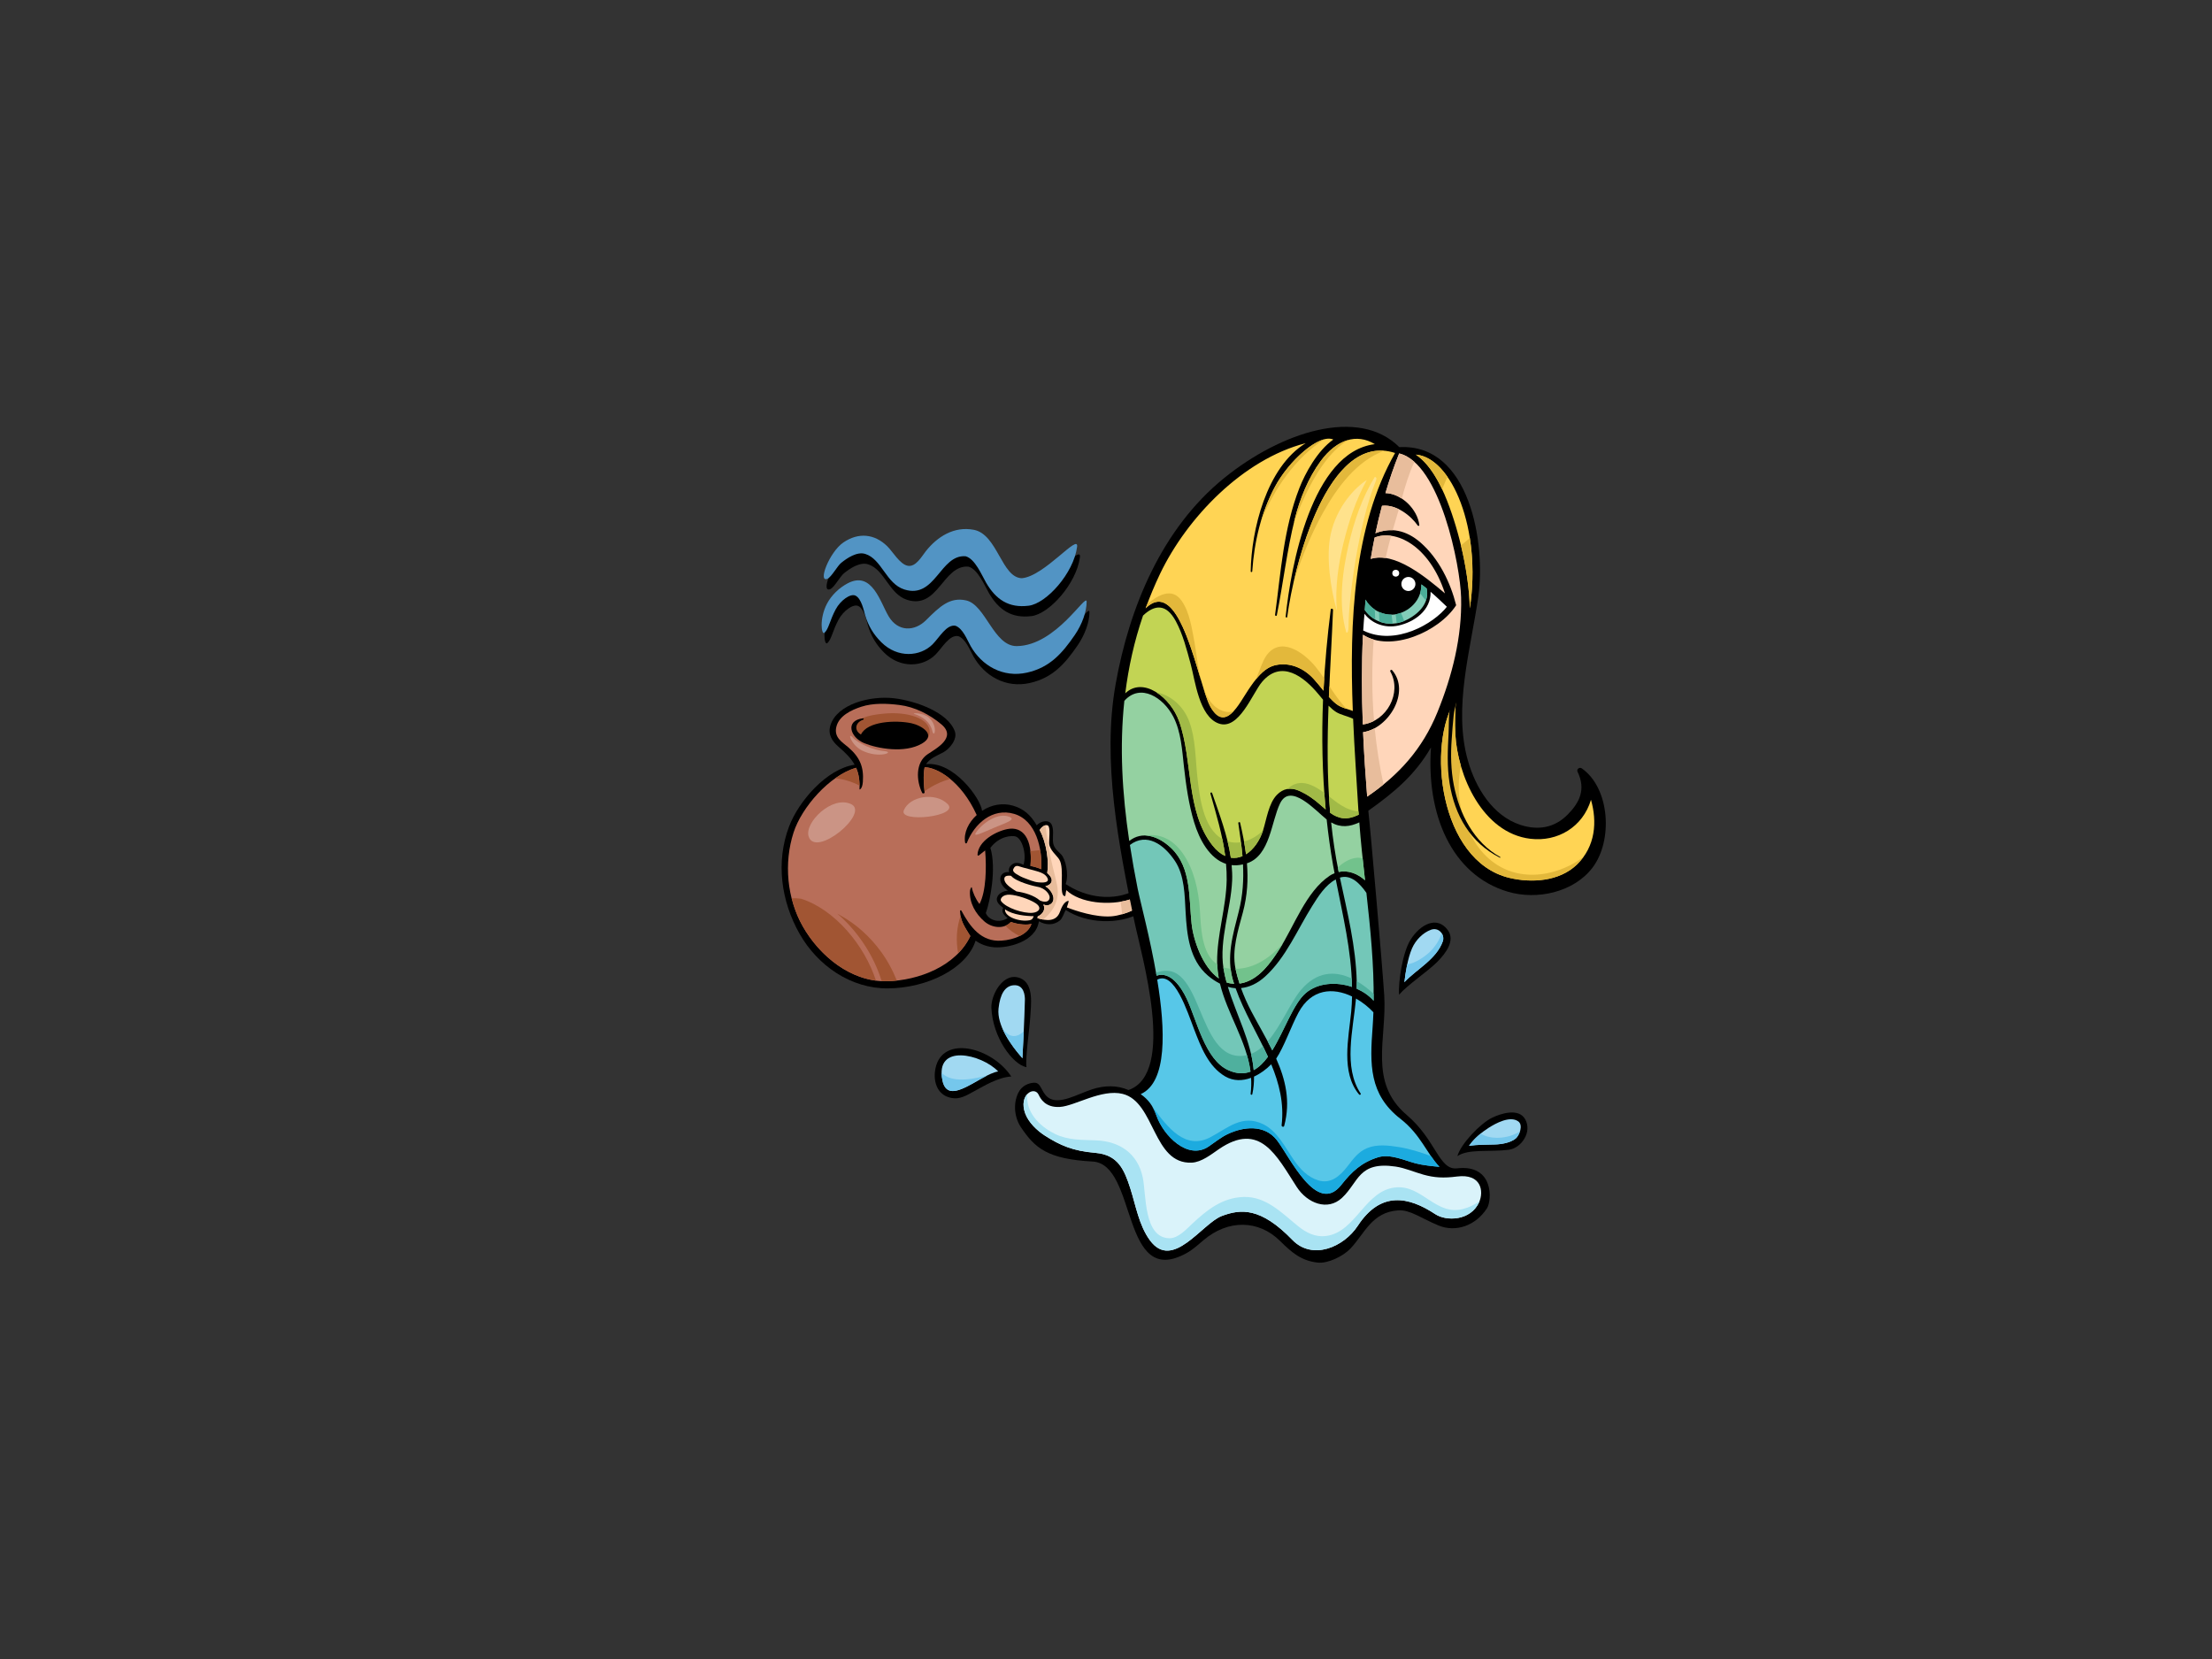 <?xml version="1.0" encoding="utf-8"?>
<!-- Generator: Adobe Illustrator 17.0.0, SVG Export Plug-In . SVG Version: 6.00 Build 0)  -->
<!DOCTYPE svg PUBLIC "-//W3C//DTD SVG 1.1//EN" "http://www.w3.org/Graphics/SVG/1.1/DTD/svg11.dtd">
<svg version="1.1" id="Layer_1" xmlns="http://www.w3.org/2000/svg" xmlns:xlink="http://www.w3.org/1999/xlink" x="0px" y="0px"
	 width="800px" height="600px" viewBox="0 0 800 600" enable-background="new 0 0 800 600" xml:space="preserve">
<rect x="0" y="0" width="800" height="600" fill="#333333" stroke="none"/>
<g>
	<path d="M410.757,322.034c-0.013-0.041-0.023-0.083-0.036-0.123c-8.016,4.18-17.721,2.827-25.318-2.185
		c1.339-3.733-0.189-9.212-1.591-10.678s-2.948-2.477-3.014-4.965c-0.051-1.872,0.348-3.97-0.399-5.743
		c-0.895-2.124-4.018-1.436-5.461,0.142c-2.212-3.835-4.824-6.001-8.551-7.098c-3.658-1.076-7.776-0.441-11.21,1.872
		c-0.415-4.374-10.295-18.04-20.249-16.889c1.311-2.071,3.902-3.07,6.117-4.217c2.201-1.138,5.336-4.67,4.282-7.639
		c-2.421-6.819-13.925-10.972-21.8-11.956c-8.741-1.089-20.767,2.079-23.177,9.707c-1.063,3.364,0.648,5.858,2.94,7.83
		c2.591,2.226,4.528,4.199,5.801,6.476c-10.153,1.493-20.251,13.23-23.691,22.283c-4.886,12.841-2.924,27.07,3.788,38.884
		c6.548,11.526,18.568,19.84,31.967,19.728c14.358-0.12,28.506-7.257,31.676-17.259c1.904,1.356,4.217,2.219,6.857,2.399
		c4.715,0.322,14.948-1.888,16.043-9.415c2.392,1.382,5.275,1.583,7.578-0.28c0.964-0.78,1.456-2.641,2.129-3.807
		c7.596,4.951,19.201,5.489,27.325,0.936C412.118,327.354,411.512,324.666,410.757,322.034z M364.43,332.028
		c-3.238,2.123-7.029,0.579-7.893-1.83c1.565-4.218,3.89-16.183,1.651-23.563c3.292-4.39,7.907-4.497,9.112-4.122
		c2.365,0.736,4.057,6.318,2.878,10.246c-1.291-0.643-2.932-1.086-4.127-0.138c-0.987,0.784-1.398,1.687-1.085,2.794
		c-3.711-0.38-4.605,3.889-0.45,6.714c-1.165,0.019-3.395,0.783-3.899,2.463c-0.574,1.912,1.48,3.116,2.2,3.751
		C362.053,329.692,363.048,331.007,364.43,332.028z"/>
	<path fill="#B86E59" d="M362.145,340.203c-7.253,0.481-11.283-4.941-14.457-10.873c-0.131-0.245-0.5-0.081-0.484,0.167
		c0.229,3.72,1.562,5.54,3.729,9.045c-5.161,10.96-18.799,16.058-30.08,16.343c-13.087,0.33-24.466-9.232-30.488-19.815
		c-5.779-10.156-6.923-22.941-3.362-33.983c2.935-9.105,12.979-20.631,22.612-23.415c0.952,2.14,1.392,4.584,1.232,7.779
		c-0.012,0.24,1.024-0.105,1.215-2.653c0.396-5.296-0.988-8.853-5.268-12.529c-2.215-1.901-5.217-3.533-4.329-7.347
		c0.944-4.062,5.468-6.152,8.967-7.3c4.368-1.426,9.311-1.218,13.81-0.661c5.635,0.701,10.976,3.417,15.267,7.053
		c5.56,4.712-1.844,8.638-5.013,10.755c-4.528,3.03-4.096,9.695-1.989,13.959c0.197,0.402,0.932,0.264,0.883-0.216
		c-0.238-2.4-0.598-5.817,0.007-9.025c4.323,0.035,13.159,4.737,18.842,17.278c-2.924,2.678-4.795,6.347-4.198,9.984
		c0.051,0.322,0.516,0.405,0.639,0.084c2.68-6.884,9.24-12.81,17.126-10.474c7.976,2.365,10.211,12.707,9.794,20.018
		c-1.226-0.558-2.595-0.942-3.921-1.198c0.873-10.057-2.859-14.447-8.39-13.323c-4.231,0.86-10.501,4.333-10.764,9.247
		c-0.01,0.231,0.245,0.469,0.463,0.291c0.648-0.532,1.658-1.281,2.297-1.817c0.521,6.09,0.388,14.773-2.042,19.369
		c-1.403-1.785-2.463-4.233-2.74-5.862c-0.106-0.623-0.648,0.376-0.696,1.12c-0.282,4.343,2.034,8.304,5.243,11.076
		c2.685,2.319,7.048,2.906,9.534,0.165c2.994,1.019,6.181,1.147,7.465,0.675C371.894,337.845,366.947,339.885,362.145,340.203z"/>
	<path fill="#A15533" d="M365.586,333.448c-0.577,0.636-1.263,1.076-1.998,1.374c1.521,1.558,3.254,2.775,5.152,3.724
		c2.089-1.021,3.712-2.493,4.311-4.423C371.768,334.595,368.58,334.468,365.586,333.448z"/>
	<path fill="#A15533" d="M347.419,331.19c-1.492,4.336-1.746,9.067-0.892,13.596c1.782-1.824,3.299-3.89,4.407-6.244
		C349.126,335.616,347.909,333.852,347.419,331.19z"/>
	<path fill="#A15533" d="M320.078,258.063c-3.462,0.318-9.427,0.938-11.315,4.194c-0.824,1.423-0.158,3.007,0.791,3.877
		c1.539,1.679,5.485,2.988,9.884,3.601c7.57,1.056,16.48,0.047,16.781-4.708C336.56,259.637,327.832,257.351,320.078,258.063z"/>
	<path fill="#A15533" d="M289.694,325.029c-1.125-0.165-2.246-0.208-3.353-0.119c0.897,3.552,2.22,6.989,4.025,10.16
		c5.39,9.472,15.078,18.104,26.435,19.58C312.65,341.793,301.831,328.883,289.694,325.029z"/>
	<path fill="#A15533" d="M318.223,343.64c-3.695-4.899-8.271-9.135-13.62-12.183c-0.577-0.328-1.179-0.674-1.793-1.024
		c7.422,6.309,13.322,15.348,16.048,24.409c0.661,0.033,1.324,0.059,1.995,0.042c1.148-0.029,2.324-0.122,3.51-0.253
		C322.772,350.735,320.774,347.022,318.223,343.64z"/>
	<path fill="#A15533" d="M302.039,281.514c3.055,0.203,6.021,1.172,8.814,2.601c-0.013-2.541-0.426-4.617-1.237-6.441
		C307.071,278.409,304.501,279.765,302.039,281.514z"/>
	<path fill="#A15533" d="M334.397,277.488c-0.58,3.073-0.274,6.327-0.039,8.705c2.864-2.056,6.02-3.6,9.31-4.451
		C340.078,278.788,336.633,277.506,334.397,277.488z"/>
	<path fill="#A15533" d="M372.661,307.803c0.176,1.567,0.194,3.351,0.019,5.378c1.326,0.255,2.695,0.64,3.921,1.198
		c0.122-2.145,0.007-4.549-0.404-6.938C375.03,307.596,373.848,307.697,372.661,307.803z"/>
	<path fill="#FFD6BA" d="M362.082,325.931c-0.581-0.781,0.508-2.486,3.122-2.358c2.614,0.128,7.125,1.628,9.304,3.058
		c2.548,1.674,1.209,3.314-1.083,3.504C370.14,330.408,363.931,328.415,362.082,325.931z"/>
	<path fill="#FFD6BA" d="M367.613,322.389c-1.25-0.761-3.938-2.383-4.32-3.977c-0.382-1.594,0.828-1.848,2.383-1.66
		c1.856,2.239,8.454,3.786,9.592,3.977c2.871,0.485,4.59,2.907,4.336,4.118c-0.337,1.603-2.103,1.465-3.511,0.822
		C373.882,323.779,370.583,322.821,367.613,322.389z"/>
	<path fill="#FFD6BA" d="M375.59,319.112c-1.838-0.164-3.354-0.903-5.081-1.532c-1.082-0.395-2.098-0.935-3.061-1.561
		c-0.52-0.338-1.321-0.976-0.954-1.737c0.404-0.831,0.886-1.406,2.187-0.932c1.301,0.473,4.87,1.272,6.781,1.875
		c1.211,0.382,2.641,0.966,3.314,2.23C379.859,319.494,376.589,319.199,375.59,319.112z"/>
	<path fill="#FFD6BA" d="M372.404,332.811c-3.632,0.701-9.176-1.21-8.927-3.935c2.769,2.034,7.821,2.461,10.394,2.47
		C373.663,331.578,373.655,332.568,372.404,332.811z"/>
	<path fill="#FFD6BA" d="M409.484,329.307c-2.089,0.967-5.028,1.915-7.581,2.103c-5.662,0.418-12.807-1.975-16.061-3.24
		c0.325-1.22,0.961-2.495,0.452-2.367c-1.592,0.399-2.457,2.583-2.943,3.95c-1.32,3.72-4.988,3.287-8.136,2.316
		c0.059-0.202,0.096-0.407,0.073-0.611c1.801-0.81,2.975-2.53,2.061-4.316c0.992,0.373,2.033,0.446,2.952-0.427
		c0.916-0.87,0.82-2.19,0.357-3.269c-0.54-1.265-1.477-2.197-2.589-2.939c1.606-0.245,3.896-1.969,0.68-4.761
		c0.666-4.025-0.219-10.981-2.743-15.526c0.543-1.115,2.213-2.277,3.028-1.625c0.955,0.764,0.289,5.068,0.414,6.544
		c0.189,2.274,2.694,4.229,3.601,5.627c2.23,3.44-0.375,13.284,2.103,13.317c0.309,0.006,0.192-1.274,0.523-2.143
		c4.885,4.732,15.719,5.711,23.049,3.351C409.166,326.695,409.675,328.925,409.484,329.307z"/>
	<path fill="#E8BD9C" d="M382.3,320.118c-0.616-3.042-1.488-6.014-2.12-9.055c-0.871-4.188-1.576-8.376-2.074-12.598
		c-0.802,0.194-1.724,0.979-2.102,1.756c2.524,4.545,3.409,11.5,2.743,15.526c3.216,2.792,0.926,4.516-0.68,4.761
		c1.112,0.742,2.049,1.674,2.589,2.939c0.463,1.079,0.559,2.399-0.357,3.269c-0.919,0.873-1.96,0.8-2.952,0.427
		c0.915,1.786-0.26,3.505-2.061,4.316c0.023,0.205-0.013,0.409-0.073,0.611c0.666,0.206,1.356,0.383,2.042,0.507
		C381.155,329.442,383.328,325.202,382.3,320.118z"/>
	<path fill="#E8BD9C" d="M408.72,325.292c-1.092,0.351-2.267,0.62-3.484,0.822c0.116,0.601,0.232,1.202,0.308,1.814
		c0.113,0.91,0.205,1.822,0.283,2.733c1.329-0.383,2.601-0.865,3.657-1.353C409.675,328.925,409.166,326.695,408.72,325.292z"/>
	<path d="M338.314,386.444c-1.003,4.934,0.833,10.352,6.786,10.764c3.014,0.209,5.766-1.853,8.332-3.154
		c1.798-0.913,7.477-4.493,12.302-4.718C358.812,378.795,340.826,374.089,338.314,386.444z"/>
	<path fill="#A1D9F2" d="M340.874,390.849c-2.962-13.716,14.19-9.608,20.129-3.348C354.452,388.591,342.954,400.467,340.874,390.849
		z"/>
	<path d="M372.613,367.801c0.213-4.148,1.459-11.862-3.52-13.986c-6.141-2.611-10.747,5.924-10.542,10.722
		c0.449,10.548,7.631,20.423,12.681,21.434C370.783,382.38,372.42,371.5,372.613,367.801z"/>
	<path fill="#A1D9F2" d="M361.131,364.761c0.562-5.386,2.431-8.1,5.275-8.416c4.04-0.449,4.289,3.897,4.263,5.274
		c-0.112,5.948-0.819,19.844-0.897,21.099C365.504,377.895,360.507,370.746,361.131,364.761z"/>
	<path d="M551.533,404.677c-2.367-4.003-8.739-1.975-11.922-0.42c-4.377,2.14-11.364,9.577-12.526,13.877
		c4.016-2.749,11.788-1.424,18.618-2.312C550.191,415.239,554.297,409.349,551.533,404.677z"/>
	<path fill="#A1D9F2" d="M540.729,413.912c-3.07,0.09-6.316,0.045-9.43,0.478c1.83-2.641,4.493-4.847,7.092-6.502
		c2.564-1.637,7.713-4.449,10.696-2.33c1.899,1.347,0.424,5.092-0.9,6.189C546.302,413.309,543.084,413.841,540.729,413.912z"/>
	<path d="M523.633,336.413c-3.892-5.351-9.985-2.143-13.502,3.481c-2.901,4.638-4.452,15.35-4.156,19.869
		c3.02-3.533,10.313-8.365,13.766-11.818C523.246,344.439,526.249,340.01,523.633,336.413z"/>
	<path fill="#A1D9F2" d="M521.818,340.412c-2.274,6.51-9.532,10.134-13.897,14.805c0.392-3.378,1.17-8.572,2.773-12.255
		c1.324-3.041,3.979-5.665,6.836-6.704C520.389,335.218,522.633,338.076,521.818,340.412z"/>
	<path fill="#75C7EC" d="M355.771,389.282c-2.923,0.665-5.797,1.275-8.815,1.134c-2.75-0.128-4.94-0.896-6.411-2.429
		c0.003,0.857,0.099,1.799,0.328,2.862c1.682,7.776,9.519,1.504,15.92-1.76C356.454,389.151,356.121,389.202,355.771,389.282z"/>
	<path fill="#75C7EC" d="M368.708,374.158c-2.763,1.484-5.053-0.257-6.373-2.691c1.66,4.092,4.695,8.15,7.438,11.249
		c0.042-0.671,0.263-4.957,0.478-9.707C369.77,373.454,369.266,373.858,368.708,374.158z"/>
	<path fill="#75C7EC" d="M541.786,411.498c-2.556,0.052-4.652-0.513-6.27-1.512c-1.58,1.285-3.07,2.746-4.217,4.403
		c3.113-0.433,6.36-0.388,9.43-0.478c2.355-0.071,5.573-0.603,7.458-2.166c0.578-0.479,1.167-1.467,1.51-2.535
		C547.423,410.588,544.783,411.438,541.786,411.498z"/>
	<path fill="#75C7EC" d="M517.034,344.345c-1.417,1.365-5.213,4.167-8.079,4.398c-0.497,2.338-0.825,4.667-1.034,6.475
		c4.365-4.671,11.623-8.296,13.897-14.805c0.343-0.983,0.139-2.056-0.418-2.894C520.598,339.967,519.16,342.294,517.034,344.345z"/>
	<path d="M572.05,277.878c-0.787-0.546-1.96,0.298-1.504,1.239c3.131,6.452,0.648,11.198-3.561,15.472
		c-4.758,4.831-10.725,5.817-17.073,3.751c-10.173-3.311-16.307-13.647-19.028-23.265c-5.408-19.131,1.048-40.259,3.773-59.31
		c2.712-18.939-2.948-55.407-28.578-54.05c-14.674-14.652-42.731-5.562-63.421,11.232c-22.438,18.21-34.23,46.632-39.197,74.607
		c-4.93,27.763,1.141,58.108,6.746,85.412c2.537,12.343,15.348,55.138-2.066,61.263c-4.167-1.812-8.66-1.705-13.054-0.302
		c-5.399,1.722-12.183,5.959-16.111,2.929c-2.512-1.938-2.328-5.434-5.05-5.274c-1.908,0.112-4.39,1.04-5.662,3.677
		c-1.911,3.971-1.404,8.926,1.044,12.544c4.995,7.374,9.443,11.38,25.826,12.277c16.384,0.897,10.08,46.535,34.14,33.049
		c2.124-1.194,4.243-3.113,6.083-4.671c8.845-7.485,19.85-7.265,27.494,0.256c4.273,4.212,7.712,7.281,13.741,7.924
		c3.764,0.402,9.322-2.416,11.834-5.095c5.191-5.532,7.725-13.133,17.253-13.806c4.257-0.296,8.387,2.91,14.568,5.467
		c6.18,2.557,13.44,0.166,17.544-6.226c1.83-2.849,2.544-15.995-10.815-14.434c-6.575,0.768-7.513-10.196-18.21-19.304
		c-13.984-11.908-7.138-27.52-8.135-43.246c-0.691-10.905-5.071-60.977-5.762-66.779c9.221-6.542,16.871-12.87,22.67-22.911
		c-1.722,24.13,7.369,46.132,27.823,52.199c10.557,3.131,23.77,0.177,30.531-8.618C583.414,304.105,582.305,285.039,572.05,277.878z
		"/>
	<path fill="#FFD454" d="M531.578,220.008c-0.27-12.329-3.703-27.401-8.193-38.829c-2.469-6.284-6.091-13.212-11.33-16.758
		C524.957,165.468,535.955,191.278,531.578,220.008z"/>
	<path fill="#FFD454" d="M419.574,207.476c9.694-20.227,29.946-41.367,52.652-47.203c-14.255,8.762-19.668,31.502-19.893,46.361
		c-0.001,0.364,0.536,0.341,0.558-0.012c0.742-10.719,3.155-21.177,8.271-30.682c4.998-9.298,15.993-19.228,21.042-16.973
		c-5.779,4.057-10.195,12.269-12.245,17.495c-5.747,14.66-6.73,30.469-8.811,45.899c-0.051,0.412,0.55,0.552,0.634,0.142
		c2.316-11.598,3.624-23.336,6.502-34.83c1.818-7.255,4.869-14.8,9.319-20.859c5.763-7.847,13.018-10.212,19.629-6.182
		c-22.906,2.823-30.396,44.366-32.258,62.369c-0.038,0.358,0.514,0.507,0.562,0.129c2.407-18.357,14.534-67.314,39.015-59.305
		c-15.083,26.509-16.537,61-15.29,93.302c-1.958-0.755-4.229-1.144-5.974-2.521c-0.961-0.761-1.834-1.645-2.678-2.56
		c0.433-10.401,1.069-20.853,1.497-31.444c0.019-0.526-0.759-0.685-0.829-0.132c-1.25,9.73-2.12,19.523-2.615,29.33
		c-1.204-1.473-2.374-2.978-3.633-4.339c-3.55-3.835-8.538-6.043-13.738-4.904c-4.394,0.967-7.488,5.484-9.825,8.946
		c-3.312,4.917-8.339,15.691-13.753,6.023c-4.26-7.617-10.612-48.059-23.388-35.518
		C415.853,215.826,417.575,211.653,419.574,207.476z"/>
	<path fill="#82CCB8" d="M504.113,222.259c3.961-0.38,9.958-3.934,9.964-10.9c0.267,0.2,1.632,1.264,1.902,1.467
		c1.011,4.601-1.986,8.625-6.958,11.222c-5.84,3.054-12.096,1.366-15.438-3.441c0.103-1.249,0.165-2.506,0.282-3.756
		C495.667,220.232,499.797,222.669,504.113,222.259z"/>
	<path fill="#4AAD98" d="M497.219,220.449c-1.417-0.945-2.598-2.179-3.354-3.597c-0.116,1.25-0.179,2.507-0.282,3.756
		c1.019,1.467,2.312,2.638,3.778,3.478C497.298,222.875,497.251,221.662,497.219,220.449z"/>
	<path fill="#4AAD98" d="M506.675,221.642c-0.659,0.245-1.307,0.421-1.923,0.526c0.113,1.075,0.232,2.151,0.383,3.22
		c0.903-0.159,1.812-0.421,2.715-0.794C507.589,223.824,507.029,222.474,506.675,221.642z"/>
	<path fill="#4AAD98" d="M515.683,217.182c0.482-1.37,0.633-2.825,0.296-4.356c-0.27-0.203-1.635-1.267-1.902-1.467
		c0,1.144-0.183,2.182-0.476,3.139C514.246,215.432,514.943,216.326,515.683,217.182z"/>
	<path fill="#4AAD98" d="M503.277,222.277c-1.597,0.013-3.144-0.341-4.541-0.985c0.036,1.17,0.073,2.34,0.141,3.508
		c1.493,0.581,3.117,0.841,4.79,0.752C503.512,224.465,503.393,223.371,503.277,222.277z"/>
	<path fill="#FFFFFF" d="M493.482,221.978c2.702,3.547,7.371,5.344,12.29,4.257c5.832-1.289,11.779-5.553,11.622-12.199
		c1.83,1.535,4.174,3.785,5.882,5.412c-4.604,5.948-18.518,14.365-30.255,8.591C493.129,226.01,493.322,223.999,493.482,221.978z"/>
	<path fill="#FFD6BA" d="M495.734,202.13c0.412-2.585,0.91-5.149,1.42-7.712c7.374-3.026,19.72,2.585,25.445,20.203
		C515.323,208.441,504.334,199.461,495.734,202.13z"/>
	<path fill="#94D1A1" d="M445.436,312.88c1.279,0.147,2.649,0.07,4.107-0.27c0.279,5.579-0.025,11.113-1.526,17.028
		c-2.127,8.37-4.622,16.523-2.043,25.103c0.107,0.363,0.243,0.71,0.357,1.065c-0.947-0.041-1.856-0.197-2.717-0.494
		c-0.472-1.724-0.873-3.456-1.143-5.19c-1.58-10.24,2.707-21.389,3.15-31.675C445.704,316.584,445.601,314.731,445.436,312.88z"/>
	<path fill="#94D1A1" d="M450.971,312.215c0.061-0.023,0.119-0.032,0.18-0.051c8.233-2.875,8.601-15.035,11.807-21.617
		c3.74-7.679,12.852,2.651,16.845,5.829c0.597,5.541,1.35,11.059,2.323,16.557c0.17,0.96,0.366,1.914,0.543,2.868
		c-0.593,0.242-1.188,0.53-1.77,0.916c-8.596,5.766-12.886,18.337-18.293,26.738c-3.076,4.779-6.977,10.275-12.711,11.942
		c-0.553,0.161-1.082,0.238-1.612,0.315c-0.578-1.793-1.095-3.61-1.471-5.492c-1.333-6.765,0.958-13.758,2.691-20.239
		C451.158,323.772,451.447,318.014,450.971,312.215z"/>
	<path fill="#C2D454" d="M480.486,255.217c0.851,0.854,1.744,1.654,2.737,2.288c1.602,1.022,4.369,1.568,6.147,2.457
		c0.497,11.457,1.289,22.596,1.904,32.953c0.03,0.578,0.091,1.16,0.128,1.737c-4.249,2.037-7.079,1.584-10.323-0.671
		C479.94,281.026,480.008,268.154,480.486,255.217z"/>
	<path fill="#73C7B8" d="M446.869,357.406c3.041,8.564,7.956,16.528,11.708,24.788c-1.533,2.085-3.228,3.786-5.158,4.831
		c-0.861-10.207-6.321-20.116-9.343-30.119C445.004,357.169,445.934,357.349,446.869,357.406z"/>
	<path fill="#73C7B8" d="M452.603,365.861c-1.467-2.778-2.728-5.606-3.775-8.518c2.951-0.289,5.878-1.588,8.715-4.164
		c7.531-6.825,11.733-17.074,17.049-25.539c2.152-3.43,4.77-7.605,8.506-9.588c2.546,13.021,5.665,25.674,5.872,38.878
		c-5.749-1.95-12.459-1.477-16.782,2.275c-4.452,3.863-7.646,13.549-12.052,20.666C457.831,375.2,455.099,370.598,452.603,365.861z"
		/>
	<path fill="#94D1A1" d="M481.428,297.437c3.501,2.005,6.791,1.576,10.185-0.01c0.524,6.948,1.286,13.936,2.063,20.939
		c-2.666-2.4-6.122-3.746-9.515-3.022C482.914,309.342,482.051,303.379,481.428,297.437z"/>
	<path fill="#C2D454" d="M413.394,222.631c4.186-3.98,8.392-4.417,11.866,2.042c2.585,4.806,3.955,10.31,5.376,15.539
		c1.613,5.926,3.019,18.812,10.063,21.428c7.334,2.726,12.224-10.859,15.713-14.994c6.944-8.227,15.081-2.033,20.42,4.414
		c0.543,0.652,1.096,1.324,1.665,1.997c-0.537,13.249-0.282,26.508,0.948,39.688c-0.572-0.469-1.147-0.967-1.764-1.523
		c-2.371-2.152-5.021-3.993-7.952-5.274c-2.964-1.297-5.688-0.751-7.892,1.497c-3.02,3.074-3.783,8.953-5.033,12.87
		c-1.205,3.771-3.447,6.939-6.168,8.638c-0.478-3.71-1.223-7.465-2.124-11.4c-0.084-0.379-0.725-0.257-0.665,0.128
		c0.613,4.134,1.179,8.069,1.51,11.948c-1.337,0.576-2.757,0.793-4.208,0.574c-1.175-8.015-4.185-15.845-6.77-23.386
		c-0.135-0.389-0.727-0.206-0.613,0.195c2.123,7.507,4.356,14.905,5.351,22.559c-1.56-0.697-3.125-1.914-4.619-3.828
		c-9.713-12.417-7.009-30.717-12.051-44.865c-3.132-8.786-13.056-16.294-19.482-10.122
		C408.142,241.332,410.194,231.969,413.394,222.631z"/>
	<path fill="#A1BA47" d="M484.975,291.205c-1.313-0.816-2.776-1.984-4.33-3.176c0.121,1.982,0.259,3.966,0.433,5.952
		c3.244,2.255,6.074,2.708,10.323,0.671c-0.025-0.395-0.057-0.793-0.087-1.191C489.176,293.287,487.045,292.488,484.975,291.205z"/>
	<path fill="#A1BA47" d="M433.057,281.066c-0.745-6.637-0.603-13.806-2.952-20.129c-2.07-5.573-6.747-9.618-11.843-10.516
		c3.543,2.245,6.666,6.193,8.186,10.456c5.042,14.147,2.338,32.448,12.051,44.865c1.494,1.914,3.059,3.131,4.619,3.828
		c-0.267-2.059-0.63-4.101-1.051-6.131C435.114,299.541,433.842,288.057,433.057,281.066z"/>
	<path fill="#A1BA47" d="M445.415,304.613c-0.511-0.087-0.986-0.227-1.454-0.376c0.487,1.976,0.895,3.964,1.188,5.965
		c1.451,0.219,2.871,0.003,4.208-0.574c-0.142-1.663-0.332-3.338-0.546-5.031C447.666,304.783,446.516,304.8,445.415,304.613z"/>
	<path fill="#A1BA47" d="M469.865,283.224c-1.728,0.224-3.122,1.012-4.3,2.136c1.308-0.237,2.707-0.049,4.165,0.588
		c2.93,1.281,5.58,3.122,7.952,5.274c0.617,0.556,1.192,1.054,1.764,1.523c-0.186-1.991-0.343-3.984-0.484-5.978
		C476.051,284.653,472.907,282.829,469.865,283.224z"/>
	<path fill="#A1BA47" d="M449.909,304.34c0.28,1.549,0.532,3.087,0.728,4.613c2.721-1.699,4.963-4.867,6.168-8.638
		c0.006-0.02,0.012-0.044,0.019-0.064C455.06,302.163,452.549,303.665,449.909,304.34z"/>
	<path fill="#94D1A1" d="M406.635,253.467c5.791-6.51,14.126-1.218,17.717,5.76c2.8,5.432,3.174,12.071,3.836,18.017
		c0.746,6.697,1.721,13.602,3.665,20.073c1.939,6.46,5.672,13.227,11.558,15.115c0.163,1.921,0.27,3.86,0.234,5.824
		c-0.183,10.005-3.528,19.677-3.451,29.705c0.012,2.026,0.242,3.984,0.6,5.904c-5.901-4.134-9.176-13.795-9.831-19.744
		c-1.01-9.132-0.01-20.32-7.315-27.329c-4.806-4.62-10.689-6.285-15.236-2.637C405.836,286.934,404.863,270.102,406.635,253.467z"/>
	<path fill="#72C28C" d="M445.068,350.31c-0.245-0.022-0.481-0.013-0.729-0.044c-0.682-0.084-1.31-0.234-1.902-0.421
		c0.013,0.093,0.019,0.186,0.033,0.277c0.27,1.734,0.671,3.466,1.143,5.19c0.861,0.296,1.77,0.453,2.717,0.494
		c-0.115-0.354-0.25-0.701-0.357-1.065C445.526,353.252,445.24,351.776,445.068,350.31z"/>
	<path fill="#72C28C" d="M446.856,350.404c0.373,1.815,0.868,3.574,1.427,5.307c0.53-0.077,1.059-0.154,1.612-0.315
		c5.734-1.667,9.636-7.163,12.711-11.942c0.443-0.688,0.876-1.411,1.307-2.149C459.306,346.391,453.699,350.326,446.856,350.404z"/>
	<path fill="#72C28C" d="M490.502,310.249c-2.564,0.305-4.783,1.741-6.652,3.479c0.106,0.539,0.199,1.077,0.311,1.616
		c3.393-0.725,6.849,0.621,9.515,3.022c-0.293-2.641-0.579-5.28-0.857-7.915C492.091,310.237,491.32,310.151,490.502,310.249z"/>
	<path fill="#72C28C" d="M433.934,328.82c-0.472-6.889-2.121-14.452-6.168-20.192c-3.704-5.252-8.41-7.233-13.514-6.443
		c3.169,0.1,6.479,1.805,9.395,4.608c7.305,7.009,6.305,18.197,7.315,27.329c0.655,5.949,3.929,15.61,9.831,19.744
		c-0.308-1.652-0.492-3.344-0.552-5.074C434.409,344.997,434.362,335.095,433.934,328.82z"/>
	<path fill="#73C7B8" d="M411.451,321.399c-1.064-5.313-2-10.574-2.805-15.809c6.06-4.583,12.282-0.232,16.291,5.784
		c3.505,5.258,3.508,12.465,3.855,18.544c0.462,8.203,1.375,17.203,8.06,22.918c1.439,1.228,2.898,2.171,4.369,2.919
		c2.618,10.899,9.565,20.508,11.041,31.808c-2.299,0.884-4.915,0.865-7.998-0.504c-8.508-3.786-11.458-18.264-15.081-25.866
		c-1.95-4.093-5.813-10.051-10.899-8.325C415.943,339.187,412.448,326.356,411.451,321.399z"/>
	<path fill="#DAF3FA" d="M526.908,425.507c8.936-1.159,9.773,5.458,8.039,9.277c-3.096,6.81-11.869,6.96-15.836,4.342
		c-9.64-6.362-19.739-8.493-28.044,4.188c-5.053,7.716-16.405,12.613-23.66,5.111c-11.457-11.846-18.669-11.233-25.524-8.649
		c-7.127,2.691-17.782,19.978-25.988,8.808c-3.961-5.392-5.091-12.52-7.106-18.804c-2.197-6.845-4.467-12.142-12.595-12.829
		c-8.129-0.687-12.675-2.66-18.232-6.199c-2.906-1.851-5.981-4.802-7.178-8.062c-2.501-6.815,3.322-10.043,4.86-6.761
		c0.6,1.281,2.322,4.741,7.709,4.404c5.387-0.337,15.057-6.598,22.668-4.714c11.782,2.917,10.828,25.482,24.987,24.867
		c3.546-0.153,7.067-3.001,9.813-4.878c14.919-10.195,20.843,2.358,28.16,13.663c3.815,5.898,11.169,8.833,16.397,3.926
		c6.07-5.691,5.869-13.279,19.374-11.291c3.36,0.492,6.842,2.029,10.115,2.939C518.742,425.923,522.096,426.131,526.908,425.507z"/>
	<path fill="#A9E3F3" d="M529.04,437.268c-9.697,2.426-14.582-8.464-23.911-7.853c-11.489,0.752-14.607,16.305-25.67,17.618
		c-3.759,0.446-7.067-1.217-9.948-3.54c-5.823-4.697-11.559-10.843-19.732-10.596c-7.644,0.232-13.176,4.613-18.525,9.627
		c-2.072,1.941-5.172,5.386-8.344,5.313c-9.368-0.215-8.325-15.935-9.616-22.008c-1.832-8.618-8.27-13.061-16.877-13.397
		c-4.962-0.195-10.21-0.042-14.787-2.293c-6.183-3.039-10.761-8.293-10.061-14.471c-1.254,1.289-1.991,3.732-0.785,7.021
		c1.197,3.26,4.272,6.211,7.178,8.062c5.557,3.539,10.104,5.512,18.232,6.199c8.129,0.687,10.398,5.984,12.595,12.829
		c2.015,6.284,3.145,13.413,7.106,18.804c8.206,11.169,18.861-6.118,25.988-8.808c6.855-2.585,14.068-3.197,25.524,8.649
		c7.255,7.502,18.607,2.605,23.66-5.111c8.304-12.681,18.404-10.549,28.044-4.188c3.967,2.618,12.74,2.469,15.836-4.342
		c0.052-0.115,0.093-0.238,0.139-0.359C533.283,435.726,531.262,436.714,529.04,437.268z"/>
	<path fill="#57C7E8" d="M506.445,404.601c7.478,5.833,9.459,12.489,14.141,17.394c-2.464-0.206-6.219-0.616-8.652-1.266
		c-4.045-1.076-9.224-3.531-13.557-2.181c-5.92,1.843-9.44,5.111-13.304,10.015c-8.789,11.164-18.576-10.15-23.242-16.185
		c-4.509-5.823-12.19-4.917-17.842-2.213c-2.418,1.156-4.655,2.984-6.871,4.481c-7.5,5.081-16.311-3.887-18.86-11.139
		c-1.3-3.694-2.964-5.829-5.715-7.802c9.704-4.311,8.949-23.377,5.985-41.391c6.229-3.347,10.963,11.776,13.369,18.01
		c2.421,6.267,5.111,13.406,11.2,16.969c3.016,1.76,6.305,1.654,9.376,0.511c0.115,1.876,0.084,3.791-0.165,5.778
		c-0.045,0.386,0.521,0.532,0.607,0.131c0.472-2.133,0.64-4.252,0.616-6.35c2.316-1.056,4.467-2.659,6.227-4.449
		c2.861,6.899,4.697,14.075,3.755,22.053c-0.061,0.527,0.787,0.784,0.931,0.24c2.374-8.932,0.476-16.774-2.893-24.343
		c2.817-4.182,5.331-11.537,8.031-16.594c4.665-8.744,12.533-9.196,19.407-5.879c-0.047,1.837-0.135,3.678-0.315,5.542
		c-0.906,9.414-3.82,21.887,2.856,29.894c0.266,0.319,0.805,0.015,0.562-0.357c-6.343-9.608-2.739-22.819-1.673-34.33
		c2.307,1.315,4.464,3.017,6.293,4.963c-0.07,1.819-0.16,3.629-0.295,5.438C495.409,384.901,495.123,395.77,506.445,404.601z"/>
	<path fill="#1CABDF" d="M505.943,414.851c-3.668-0.6-7.974-1.098-11.514,0.388c-3.237,1.359-4.96,3.844-7.048,6.526
		c-2.648,3.404-5.977,6.578-10.649,5.116c-3.877-1.213-6.549-4.122-8.811-7.385c-3.1-4.471-5.953-10.443-11.084-12.922
		c-7.583-3.662-12.738,1.359-19.057,4.706c-9.081,4.811-15.496-3.463-20.989-11.013c0.547,0.944,1.032,1.998,1.469,3.241
		c2.548,7.252,11.359,16.22,18.86,11.139c2.216-1.497,4.453-3.325,6.871-4.481c5.652-2.704,13.333-3.61,17.842,2.213
		c4.665,6.035,14.452,27.348,23.242,16.185c3.864-4.904,7.384-8.172,13.304-10.015c4.334-1.35,9.512,1.105,13.557,2.181
		c2.434,0.651,6.189,1.06,8.652,1.266c-1.147-1.201-2.13-2.508-3.073-3.881C513.74,416.694,509.889,415.498,505.943,414.851z"/>
	<path fill="#73C7B8" d="M496.795,361.951c-1.621-1.856-3.758-3.322-6.132-4.365c0.028-0.823,0.039-1.634,0.022-2.428
		c-0.298-12.877-3.418-25.238-6.09-37.761c3.944-1.24,7.208,2.084,9.584,5.519C495.625,335.937,496.945,348.996,496.795,361.951z"/>
	<path fill="#4FB09E" d="M452.458,381.16c0.456,1.946,0.796,3.9,0.961,5.865c1.93-1.046,3.624-2.746,5.158-4.831
		c-0.579-1.276-1.192-2.542-1.815-3.809C455.446,379.589,454.022,380.549,452.458,381.16z"/>
	<path fill="#4FB09E" d="M470.456,358.099c-3.783,4.484-7.137,12.996-11.988,18.531c0.572,1.079,1.134,2.158,1.668,3.241
		c4.406-7.117,7.6-16.803,12.052-20.666c4.323-3.752,11.033-4.226,16.782-2.275c-0.016-1.025-0.08-2.042-0.129-3.06
		C482.783,351.027,476.225,351.259,470.456,358.099z"/>
	<path fill="#4FB09E" d="M449.911,381.817c-17.542,2.201-14.563-36.457-31.812-30c0.062,0.352,0.126,0.7,0.186,1.051
		c5.087-1.727,8.949,4.231,10.899,8.325c3.623,7.602,6.574,22.08,15.081,25.866c3.083,1.369,5.699,1.388,7.998,0.504
		c-0.266-2.031-0.713-4.005-1.275-5.945C450.635,381.701,450.278,381.77,449.911,381.817z"/>
	<path fill="#4FB09E" d="M490.669,354.823c0.003,0.112,0.013,0.224,0.016,0.335c0.017,0.794,0.006,1.605-0.022,2.428
		c2.374,1.043,4.512,2.509,6.132,4.365c0.01-0.838-0.003-1.679-0.006-2.518C494.871,357.653,492.812,356.06,490.669,354.823z"/>
	<path fill="#FFD6BA" d="M494.453,288.11c-0.608-7.686-1.131-15.473-1.475-23.301c9.245-1.365,17.222-14.553,10.546-22.381
		c-0.346-0.404-0.929,0.006-0.674,0.466c4.275,7.706-1.322,17.984-9.972,19.117c-0.417-10.796-0.469-21.656,0.059-32.462
		c10.005,6.574,27.556-1.084,33.701-10.663c-2.021-8.08-6.174-16.833-12.939-22.714c-5.091-4.426-10.719-5.551-16.255-3.317
		c0.69-3.338,1.503-6.64,2.373-9.926c5.278-0.631,10.572,3.721,12.93,7.135c0.163,0.237,0.616,0.155,0.575-0.176
		c-0.68-5.674-6.395-11.402-12.258-11.556c1.428-4.851,3.069-9.632,4.962-14.337c14.777,3.49,22.113,40.672,22.406,52.083
		c0.366,14.248-3.232,28.395-8.585,41.553C514.481,270.823,505.946,280.297,494.453,288.11z"/>
	<path fill="#E8BD9C" d="M501.115,201.824c0.602-2.694,1.264-5.375,1.996-8.036c-2.161-0.303-4.202-0.09-5.957,0.63
		c-0.51,2.563-1.008,5.126-1.42,7.712C497.449,201.598,499.26,201.544,501.115,201.824z"/>
	<path fill="#E8BD9C" d="M503.692,191.758c0.311-1.072,0.616-2.146,0.95-3.213c0.441-1.415,0.857-2.885,1.272-4.379
		c-1.914-0.947-4.005-1.486-6.096-1.236c-0.87,3.286-1.683,6.588-2.373,9.926C499.525,192.016,501.618,191.652,503.692,191.758z"/>
	<path fill="#E8BD9C" d="M496.819,231.304c-1.378-0.4-2.686-0.97-3.881-1.755c-0.528,10.806-0.476,21.666-0.059,32.462
		c1.455-0.19,2.814-0.658,4.064-1.311C496.129,250.911,496.103,241.059,496.819,231.304z"/>
	<path fill="#E8BD9C" d="M511.533,167.062c-1.705-1.521-3.537-2.599-5.506-3.065c-1.894,4.705-3.534,9.486-4.962,14.337
		c2.058,0.054,4.094,0.805,5.903,1.99C508.211,175.814,509.567,171.216,511.533,167.062z"/>
	<path fill="#E8BD9C" d="M497.177,263.363c-1.335,0.729-2.752,1.233-4.199,1.446c0.344,7.828,0.867,15.616,1.475,23.301
		c2.072-1.41,4.045-2.874,5.924-4.404C498.91,277.003,497.847,270.205,497.177,263.363z"/>
	<path fill="#FFD454" d="M575.402,289.262c-2.956,9.848-12.067,15.266-21.912,14.094c-17.344-2.065-26.387-22.979-27.148-37.811
		c-0.221-4.273-0.079-8.502,0.267-12.698c-10.793,15.979-6.131,58.536,19.237,64.633c8.062,1.939,18.101,1.311,24.415-4.767
		C577.127,306.104,577.638,297.071,575.402,289.262z"/>
	<path fill="#E3B83B" d="M528.665,197.023c-0.084,0.131-0.166,0.264-0.25,0.395c1.824,7.633,3.009,15.557,3.163,22.589
		c1.368-8.985,1.214-17.668-0.012-25.413C530.594,195.397,529.638,196.222,528.665,197.023z"/>
	<path fill="#E3B83B" d="M521.757,176.524c0.537-1.382,1.112-2.747,1.725-4.093c-3.311-4.752-7.267-7.674-11.426-8.011
		c4.054,2.745,7.131,7.517,9.46,12.447C521.597,176.753,521.675,176.637,521.757,176.524z"/>
	<path fill="#E3B83B" d="M467.991,209.915c2.869-8.427,6.152-16.713,10.484-24.478c5.139-9.211,12.133-18.689,22.096-22.41
		C483.153,161.58,472.666,189.689,467.991,209.915z"/>
	<path fill="#E3B83B" d="M432.016,232.377c-0.942-4.948-1.715-10.914-4.693-15.133c-3.517-4.984-8.655-1.906-12.416,1.227
		c-0.193,0.513-0.393,1.025-0.58,1.538c9.87-9.688,15.905,12.237,20.104,26.227C433.135,241.364,432.703,235.987,432.016,232.377z"
		/>
	<path fill="#E3B83B" d="M442.669,257.262c-3.849-1.15-6.093-4.558-7.517-8.653c0.941,3.046,1.788,5.529,2.563,6.918
		c3.017,5.39,5.916,4.423,8.463,1.664C445.115,257.581,443.953,257.646,442.669,257.262z"/>
	<path fill="#E3B83B" d="M475.72,241.053c-4.302-5.221-12.864-11.275-17.923-3.639c-1.104,1.665-2.214,4.879-3.558,8.255
		c1.905-2.358,4.202-4.483,7.053-5.111c5.2-1.14,10.188,1.069,13.738,4.904c1.259,1.361,2.429,2.866,3.633,4.339
		c0.074-1.47,0.173-2.936,0.264-4.403C477.918,243.916,476.873,242.451,475.72,241.053z"/>
	<path fill="#E3B83B" d="M480.795,248.191c-0.058,1.284-0.131,2.575-0.184,3.855c0.844,0.915,1.716,1.799,2.678,2.56
		c1.112,0.877,2.438,1.353,3.761,1.779C484.649,253.94,482.718,251.094,480.795,248.191z"/>
	<path fill="#E3B83B" d="M461.162,175.941c-2.206,4.097-3.881,8.378-5.165,12.774c4.732-11.958,12.579-23.186,22.919-29.833
		C473.339,160.324,465.248,168.338,461.162,175.941z"/>
	<path fill="#E3B83B" d="M477.603,166.813c-4.451,6.059-7.501,13.604-9.319,20.859c-0.113,0.453-0.211,0.909-0.318,1.363
		c1.262-3.456,2.662-6.859,4.249-10.171c3.29-6.87,8.529-15.746,15.43-19.738C484.093,160.083,480.64,162.678,477.603,166.813z"/>
	<path fill="#E3B83B" d="M568.092,312.822c-12.912,6.524-26.991,4.253-34.873-8.574c-5.323-8.67-6.735-18.091-4.864-27.215
		c-1.156-3.95-1.83-7.896-2.013-11.487c-0.221-4.273-0.079-8.502,0.267-12.698c-10.793,15.979-6.131,58.536,19.237,64.633
		c8.062,1.939,18.101,1.311,24.415-4.767c0.979-0.941,1.812-1.934,2.541-2.964C571.409,310.89,569.861,311.929,568.092,312.822z"/>
	<g>
		<path d="M368.627,212.346C368.578,212.303,368.564,212.317,368.627,212.346L368.627,212.346z"/>
		<path d="M300.33,213.043c1.43-0.649,3.521-4.582,4.907-5.714c2.162-1.764,5.746-4.165,8.717-3.239
			c5.98,1.864,7.546,10.759,14.113,12.847c11.274,3.585,12.925-12.714,22.176-12.007c3.415,0.902,5.855,6.858,7.409,9.542
			c3.498,6.036,8.146,9.279,15.441,8.341c6.392-0.822,16.205-11.708,17.474-21.284c0.681-5.138-11.797,10.644-19.97,11.34
			c-7.352-0.158-8.779-15.862-17.381-17.505c-7.205-1.374-13.231,2.52-17.383,7.766c-1.451,1.835-3.61,5.805-6.528,5.237
			c-2.849-0.553-5.441-5.159-7.416-7.08c-4.625-4.503-10.387-5.037-15.799-1.383C300.946,203.377,296.63,214.718,300.33,213.043z"/>
		<path d="M375.845,222.032c-0.154,0.057-0.308,0.103-0.463,0.154C375.235,222.247,375.32,222.223,375.845,222.032z"/>
		<path d="M368.753,237.423c-8.374,0.084-11.262-15.022-18.385-16.541c-5.784-1.233-9.359,2.094-14.415,7.15
			c-4.112,4.114-10.108,4.314-13.504-1.314c-3.064-5.074-5.987-16.671-14.86-11.995c-3.065,1.616-5.877,4.314-7.468,7.346
			c-2.875,5.47-2.011,11.511-0.902,10.525c1.51-1.343,1.893-4.467,4.067-8.506c1.727-3.205,5.302-5.794,7.125-4.917
			c2.196,1.057,3.028,5.497,3.484,7.034c1.149,3.871,2.99,6.958,5.865,9.823c5.91,5.888,14.1,5.195,18.537,0.757
			c2.469-2.469,5.075-7.361,8.32-6.706c2.678,1.034,4.114,4.968,5.441,7.323c3.989,7.077,11.664,11.567,20.386,9.616
			c8.285-1.856,12.752-7.005,17.259-13.561c2.711-3.945,4.314-8.506,4.314-12.081C394.018,217.8,383.046,237.278,368.753,237.423z"
			/>
	</g>
	<g>
		<path fill="#5294C4" d="M367.605,208.593C367.556,208.551,367.543,208.564,367.605,208.593L367.605,208.593z"/>
		<path fill="#5294C4" d="M299.309,209.29c1.43-0.649,3.521-4.582,4.907-5.714c2.162-1.764,5.746-4.165,8.717-3.239
			c5.98,1.864,7.546,10.759,14.113,12.847c11.274,3.585,12.925-12.714,22.176-12.007c3.415,0.902,5.855,6.858,7.408,9.542
			c3.498,6.036,8.146,9.279,15.441,8.341c6.392-0.822,16.205-11.708,17.474-21.284c0.681-5.138-11.797,10.644-19.97,11.34
			c-7.352-0.158-8.779-15.862-17.381-17.505c-7.205-1.374-13.231,2.52-17.383,7.766c-1.451,1.835-3.61,5.805-6.528,5.237
			c-2.849-0.553-5.441-5.158-7.416-7.08c-4.625-4.503-10.387-5.037-15.799-1.383C299.924,199.625,295.609,210.966,299.309,209.29z"
			/>
		<path fill="#5294C4" d="M374.824,218.28c-0.154,0.057-0.308,0.103-0.463,0.154C374.214,218.495,374.298,218.47,374.824,218.28z"/>
		<path fill="#5294C4" d="M367.732,233.671c-8.374,0.084-11.262-15.022-18.385-16.541c-5.784-1.233-9.359,2.094-14.415,7.15
			c-4.112,4.114-10.108,4.314-13.504-1.314c-3.064-5.074-5.987-16.671-14.86-11.996c-3.065,1.616-5.877,4.314-7.468,7.346
			c-2.875,5.47-2.011,11.511-0.902,10.525c1.51-1.343,1.893-4.467,4.067-8.506c1.727-3.205,5.302-5.794,7.125-4.917
			c2.196,1.057,3.028,5.498,3.484,7.034c1.148,3.871,2.99,6.958,5.865,9.823c5.91,5.888,14.1,5.196,18.537,0.757
			c2.469-2.468,5.075-7.361,8.32-6.706c2.678,1.034,4.114,4.967,5.441,7.323c3.989,7.077,11.664,11.567,20.386,9.616
			c8.285-1.856,12.752-7.005,17.259-13.561c2.711-3.945,4.314-8.506,4.314-12.081C392.996,214.047,382.024,233.526,367.732,233.671z
			"/>
	</g>
	<path d="M329.592,261.564c-5.489-1.156-15.873-0.813-18.215,4.086c-2.524-1.41-2.185-4.371,0.82-5.363
		c0.273-0.091,0.195-0.536-0.1-0.499c-6.548,0.796-4.652,6.899,0.475,8.991c4.843,1.976,14.586,3.739,20.799,0.18
		C338.977,265.747,333.161,262.317,329.592,261.564z"/>
	<path fill="#FFFFFF" d="M511.908,211.206c0,1.404-1.141,2.543-2.541,2.543c-1.406,0-2.544-1.138-2.544-2.543
		c0-1.404,1.138-2.542,2.544-2.542C510.767,208.663,511.908,209.802,511.908,211.206z"/>
	<circle fill="#FFFFFF" cx="504.79" cy="207.307" r="1.243"/>
	<path d="M542.579,309.954c-9.54-5.261-14.773-15.645-16.783-25.982c-1.06-5.448-1.179-11.078-0.767-16.6
		c0.212-2.862,0.381-5.726,0.697-8.579c0.354-3.184,1.446-5.981,2.248-9.048c0.09-0.343-0.418-0.635-0.674-0.392
		c-3.825,3.645-3.139,11.081-3.398,15.906c-0.328,6.102-0.604,11.936,0.363,18.007c1.847,11.602,7.548,21.549,18.189,26.92
		C542.605,310.262,542.727,310.037,542.579,309.954z"/>
	<path fill="#CB9485" d="M330.76,258.221c3.096,1.032,5.697,3.007,6.409,6.093c0.712,3.086,2.243-1.738-1.266-4.827
		C333.925,257.746,329.335,257.746,330.76,258.221z"/>
	<path fill="#CB9485" d="M308.446,266.766c2.021,2.246,7.597,4.591,11.474,4.907c3.877,0.315-2.058,2.769-8.151-0.237
		C307.771,269.461,306.31,264.394,308.446,266.766z"/>
	<path fill="#CB9485" d="M359.843,299.235c-3.958,1.661-8.072,3.746-6.939,1.984c2.219-3.45,8.179-7.682,12.391-5.701
		C367.366,296.493,363.671,297.629,359.843,299.235z"/>
	<path fill="#CB9485" d="M292.436,302.457c-1.487-4.956,8.426-14.868,15.365-11.647C314.74,294.03,294.861,310.54,292.436,302.457z"
		/>
	<path fill="#CB9485" d="M326.883,293.04c2.151-5.108,11.4-6.691,15.861-2.23C347.205,295.271,324.901,297.748,326.883,293.04z"/>
	<path fill="#FFE28C" d="M485.911,196.317c1.86-7.596,4.467-15.61,8.419-22.714c-4.169,2.593-10.869,9.568-13.056,19.565
		c-1.822,8.33,0.048,20.07,2.233,27.769C482.768,212.669,484.023,204.025,485.911,196.317z"/>
	<path fill="#FFE28C" d="M497.214,172.494c-4.594,7.442-7.538,16.176-9.422,24.341c-2.32,10.047-3.857,21.7-0.881,31.916
		c0.494,0.242,0.809-0.441,0.809-2.375c0-9.43,3.469-36.677,9.912-52.538C497.98,172.978,497.783,172.544,497.214,172.494z"/>
</g>
</svg>
